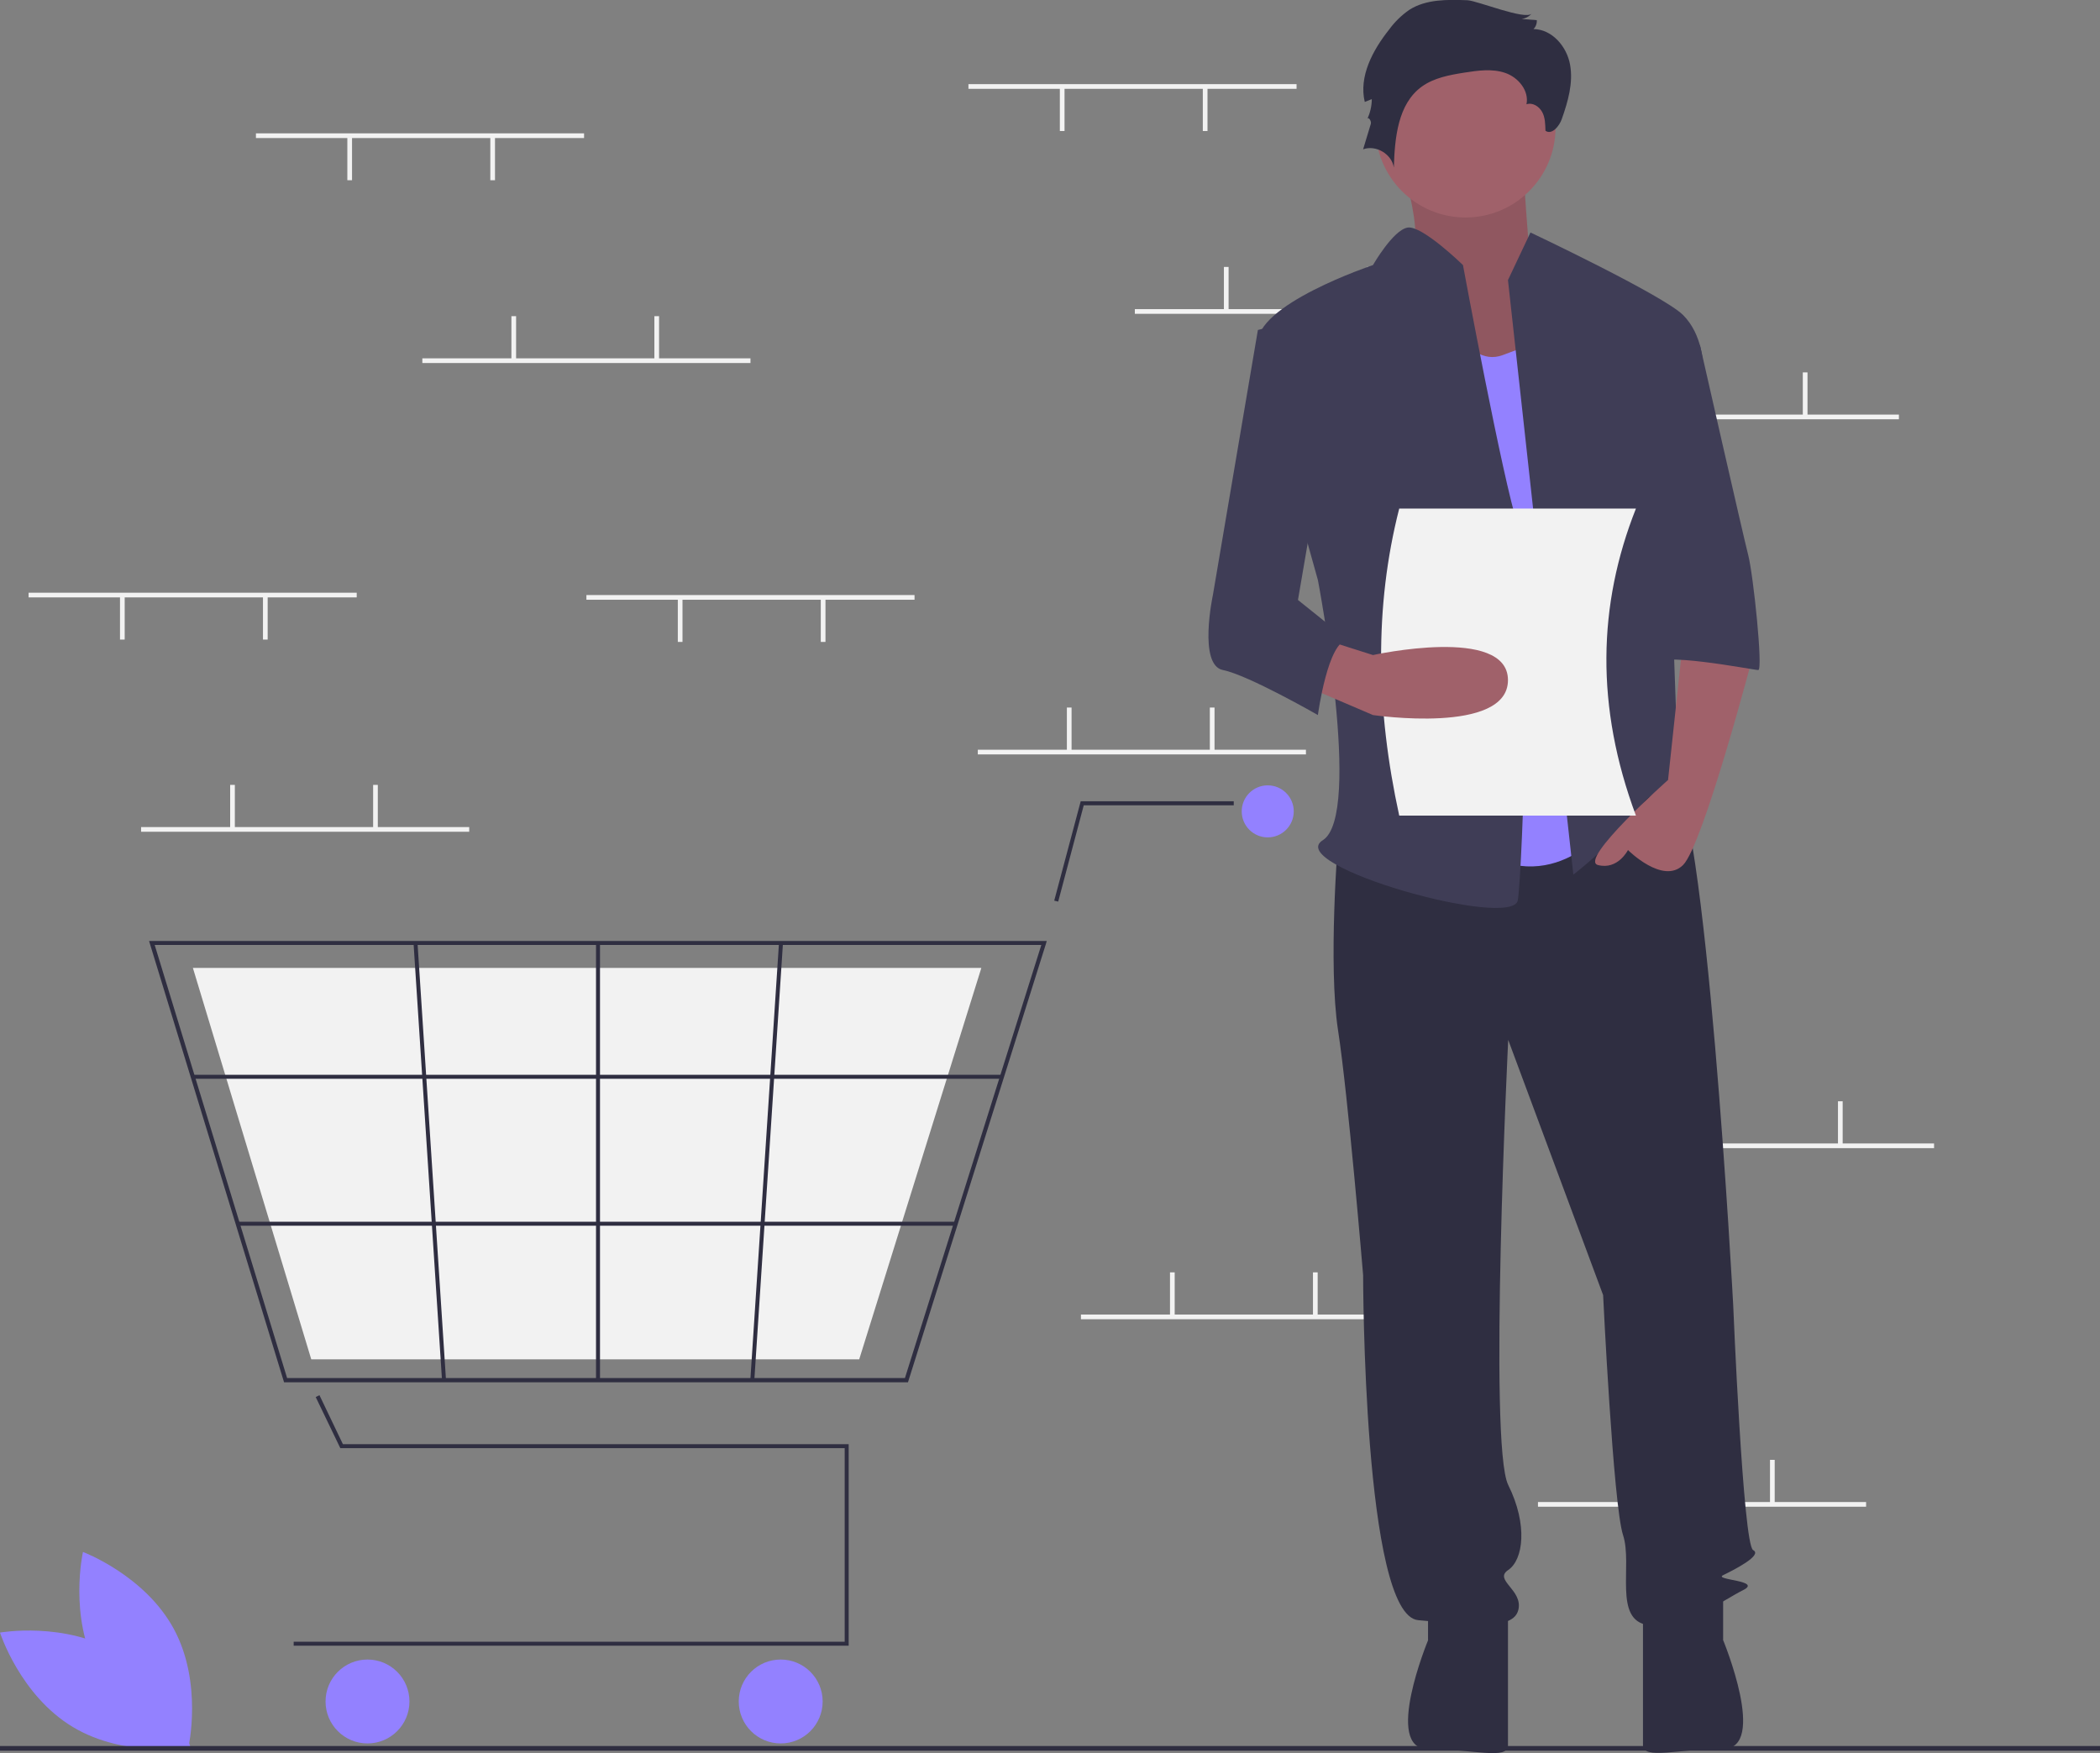 <?xml version="1.0" encoding="utf-8"?>
<!-- Generator: Adobe Illustrator 25.0.0, SVG Export Plug-In . SVG Version: 6.00 Build 0)  -->
<svg version="1.1" id="Layer_1" xmlns="http://www.w3.org/2000/svg" xmlns:xlink="http://www.w3.org/1999/xlink" x="0px" y="0px"
	 viewBox="0 0 896 748" style="enable-background:new 0 0 896 748;" xml:space="preserve">
<rect x="0" y="0" width="896" height="748" fill="#808080" stroke="none"/>
<style type="text/css">
	.st0{fill:#9381FF;}
	.st1{fill:#F2F2F2;}
	.st2{fill:#2F2E41;}
	.st3{fill:#A0616A;}
	.st4{opacity:0.1;enable-background:new    ;}
	.st5{fill:#3F3D56;}
</style>
<path class="st0" d="M41.6,712.7c12.4,23,38.8,32.9,38.8,32.9s6.2-27.5-6.2-50.5s-38.8-32.9-38.8-32.9S29.2,689.7,41.6,712.7z"/>
<path class="st0" d="M50.2,705.2c22.4,13.5,31.1,40.3,31.1,40.3s-27.7,4.9-50.2-8.6S0,696.6,0,696.6S27.7,691.7,50.2,705.2z"/>
<rect x="413.2" y="35.9" class="st1" width="140" height="2"/>
<rect x="513.2" y="37.4" class="st1" width="2" height="18.5"/>
<rect x="452.2" y="37.4" class="st1" width="2" height="18.5"/>
<rect x="484.2" y="131.9" class="st1" width="140" height="2"/>
<rect x="522.2" y="113.9" class="st1" width="2" height="18.5"/>
<rect x="583.2" y="113.9" class="st1" width="2" height="18.5"/>
<rect x="670.2" y="176.9" class="st1" width="140" height="2"/>
<rect x="708.2" y="158.9" class="st1" width="2" height="18.5"/>
<rect x="769.2" y="158.9" class="st1" width="2" height="18.5"/>
<rect x="656.2" y="640.9" class="st1" width="140" height="2"/>
<rect x="694.2" y="622.9" class="st1" width="2" height="18.5"/>
<rect x="755.2" y="622.9" class="st1" width="2" height="18.5"/>
<rect x="417.2" y="319.9" class="st1" width="140" height="2"/>
<rect x="455.2" y="301.9" class="st1" width="2" height="18.5"/>
<rect x="516.2" y="301.9" class="st1" width="2" height="18.5"/>
<rect x="461.2" y="560.9" class="st1" width="140" height="2"/>
<rect x="499.2" y="542.9" class="st1" width="2" height="18.5"/>
<rect x="560.2" y="542.9" class="st1" width="2" height="18.5"/>
<rect x="685.2" y="487.9" class="st1" width="140" height="2"/>
<rect x="723.2" y="469.9" class="st1" width="2" height="18.5"/>
<rect x="784.2" y="469.9" class="st1" width="2" height="18.5"/>
<polygon class="st2" points="362.1,702.2 125.3,702.2 125.3,700.5 360.4,700.5 360.4,617.9 145.2,617.9 134.7,596.1 136.3,595.3 
	146.3,616.2 362.1,616.2 "/>
<circle class="st0" cx="156.8" cy="726" r="17.9"/>
<circle class="st0" cx="333.1" cy="726" r="17.9"/>
<circle class="st0" cx="540.9" cy="346.2" r="11.1"/>
<path class="st2" d="M387.4,589.8H121.2L63.6,401.5h383l-0.3,1.1L387.4,589.8z M122.5,588h263.6l58.2-184.8H66L122.5,588z"/>
<polygon class="st1" points="366.6,580 132.8,580 82.3,413 418.7,413 418.4,414 "/>
<polygon class="st2" points="451.5,384.7 449.8,384.3 461.1,341.9 526.4,341.9 526.4,343.6 462.4,343.6 "/>
<rect x="82.3" y="458.6" class="st2" width="345.3" height="1.7"/>
<rect x="101.5" y="521.3" class="st2" width="306.3" height="1.7"/>
<rect x="254.3" y="402.4" class="st2" width="1.7" height="186.5"/>
<rect x="233.6" y="494.8" transform="matrix(6.541722e-02 -0.998 0.998 6.541722e-02 -188.944 789.533)" class="st2" width="186.9" height="1.7"/>
<rect x="182.5" y="402.2" transform="matrix(0.998 -6.503739e-02 6.503739e-02 0.998 -31.847 12.971)" class="st2" width="1.7" height="186.9"/>
<rect y="745" class="st2" width="896" height="2"/>
<path class="st3" d="M595.4,61.9c0,0,14.6,41.6,5.6,48s30.4,58.7,30.4,58.7l47.2-12.8L652.8,112c0,0-3.4-43.7-3.4-50.1
	S595.4,61.9,595.4,61.9z"/>
<path class="st4" d="M595.4,61.9c0,0,14.6,41.6,5.6,48s30.4,58.7,30.4,58.7l47.2-12.8L652.8,112c0,0-3.4-43.7-3.4-50.1
	S595.4,61.9,595.4,61.9z"/>
<path class="st2" d="M570.9,358.5c0,0-4.3,53.3,0,81.1s10.7,104.5,10.7,104.5s0,145.1,23.5,147.2s40.5,4.3,42.7-4.3
	s-10.7-12.8-4.3-17.1s8.5-19.2,0-36.3s0-189.9,0-189.9L684,552.6c0,0,4.3,89.6,8.5,102.4s-4.3,36.3,10.7,38.4s32-10.7,40.5-14.9
	s-12.8-4.3-8.5-6.4s17.1-8.5,12.8-10.7s-8.5-104.5-8.5-104.5s-11.7-218.7-26.7-227.2s-24.5,6.2-24.5,6.2L570.9,358.5z"/>
<path class="st2" d="M609.3,682.8v17.1c0,0-19.2,46.4,0,46.4s34.1,4.8,34.1-1.6V687L609.3,682.8z"/>
<path class="st2" d="M735.2,682.7v17.1c0,0,19.2,46.4,0,46.4S701,751,701,744.6V687L735.2,682.7z"/>
<circle class="st3" cx="625.3" cy="54.4" r="38.4"/>
<path class="st0" d="M613.5,125.9c0,0,10.7,32,27.7,25.6l17.1-6.4l29.9,204.8c0,0-23.5,34.1-57.6,12.8S613.5,125.9,613.5,125.9z"/>
<path class="st5" d="M643.4,119.5l9.6-20.3c0,0,56.5,26.7,65.1,35.2c8.5,8.5,8.5,21.3,8.5,21.3l-14.9,53.3c0,0,4.3,117.4,4.3,121.6
	s14.9,27.7,4.3,19.2s-12.8-17.1-21.3-4.3s-27.7,27.7-27.7,27.7L643.4,119.5z"/>
<path class="st3" d="M718.1,273.1l-6.4,59.7c0,0-38.4,34.1-29.9,36.3s12.8-6.4,12.8-6.4s14.9,14.9,23.5,6.4s29.9-89.6,29.9-89.6
	L718.1,273.1z"/>
<path class="st2" d="M626.1,0.1c-8.5-0.3-17.6-0.5-24.8,4.1c-3.3,2.3-6.2,5.1-8.6,8.4c-7,8.8-13,20-10.4,30.9l3-1.2
	c0,2.9-0.7,5.8-1.9,8.5c0.4-1.2,1.8,0.8,1.5,2l-3.3,10.9c5.5-2,12.3,2.1,13.1,7.8c0.4-12.7,1.7-27.2,12-34.6
	c5.2-3.7,11.7-4.9,18-5.9c5.8-0.9,11.9-1.8,17.5,0.1s10.3,7.6,9.1,13.4c2.6-0.9,5.4,0.9,6.7,3.3s1.3,5.2,1.4,8
	c2.7,1.9,5.9-1.9,7-5.1c2.6-7.4,4.9-15.3,3.5-23.1s-7.7-15.1-15.6-15.2c1-1,1.5-2.4,1.4-3.8l-6.5-0.5c1.6-0.2,3.2-1,4.3-2.3
	C650.8,8.7,630.3,0.3,626.1,0.1z"/>
<path class="st5" d="M624.2,113.1c0,0-17.4-17-23.6-16s-14.8,16-14.8,16s-51.2,17.1-49.1,34.1c2.1,17.1,25.6,100.3,25.6,100.3
	s19.2,100.3,2.1,111s81.1,38.4,83.2,25.6s6.4-140.8,0-160S624.2,113.1,624.2,113.1z"/>
<path class="st5" d="M698.9,147.2h26.4c0,0,18.4,81.1,20.6,89.6s6.4,49.1,4.3,49.1s-44.8-8.5-44.8-2.1L698.9,147.2z"/>
<path class="st1" d="M698,348H597c-9.9-45.3-10.7-89.1,0-131h101C681.7,258.1,680.7,301.6,698,348z"/>
<path class="st3" d="M555.9,292.3l29.9,12.8c0,0,57.6,8.5,57.6-14.9s-57.6-10.7-57.6-10.7l-19.2-6.1L555.9,292.3z"/>
<path class="st5" d="M562.3,134.4l-25.6,6.4l-19.2,113.1c0,0-6.4,29.9,4.3,32s40.5,19.2,40.5,19.2s4.3-32,12.8-32L553.8,256
	l12.8-74.7L562.3,134.4z"/>
<rect x="60.2" y="352.9" class="st1" width="140" height="2"/>
<rect x="98.2" y="334.9" class="st1" width="2" height="18.5"/>
<rect x="159.2" y="334.9" class="st1" width="2" height="18.5"/>
<rect x="109.2" y="56.9" class="st1" width="140" height="2"/>
<rect x="209.2" y="58.4" class="st1" width="2" height="18.5"/>
<rect x="148.2" y="58.4" class="st1" width="2" height="18.5"/>
<rect x="250.2" y="253.9" class="st1" width="140" height="2"/>
<rect x="350.2" y="255.4" class="st1" width="2" height="18.5"/>
<rect x="289.2" y="255.4" class="st1" width="2" height="18.5"/>
<rect x="12.2" y="252.9" class="st1" width="140" height="2"/>
<rect x="112.2" y="254.4" class="st1" width="2" height="18.5"/>
<rect x="51.2" y="254.4" class="st1" width="2" height="18.5"/>
<rect x="180.2" y="152.9" class="st1" width="140" height="2"/>
<rect x="218.2" y="134.9" class="st1" width="2" height="18.5"/>
<rect x="279.2" y="134.9" class="st1" width="2" height="18.5"/>
</svg>
